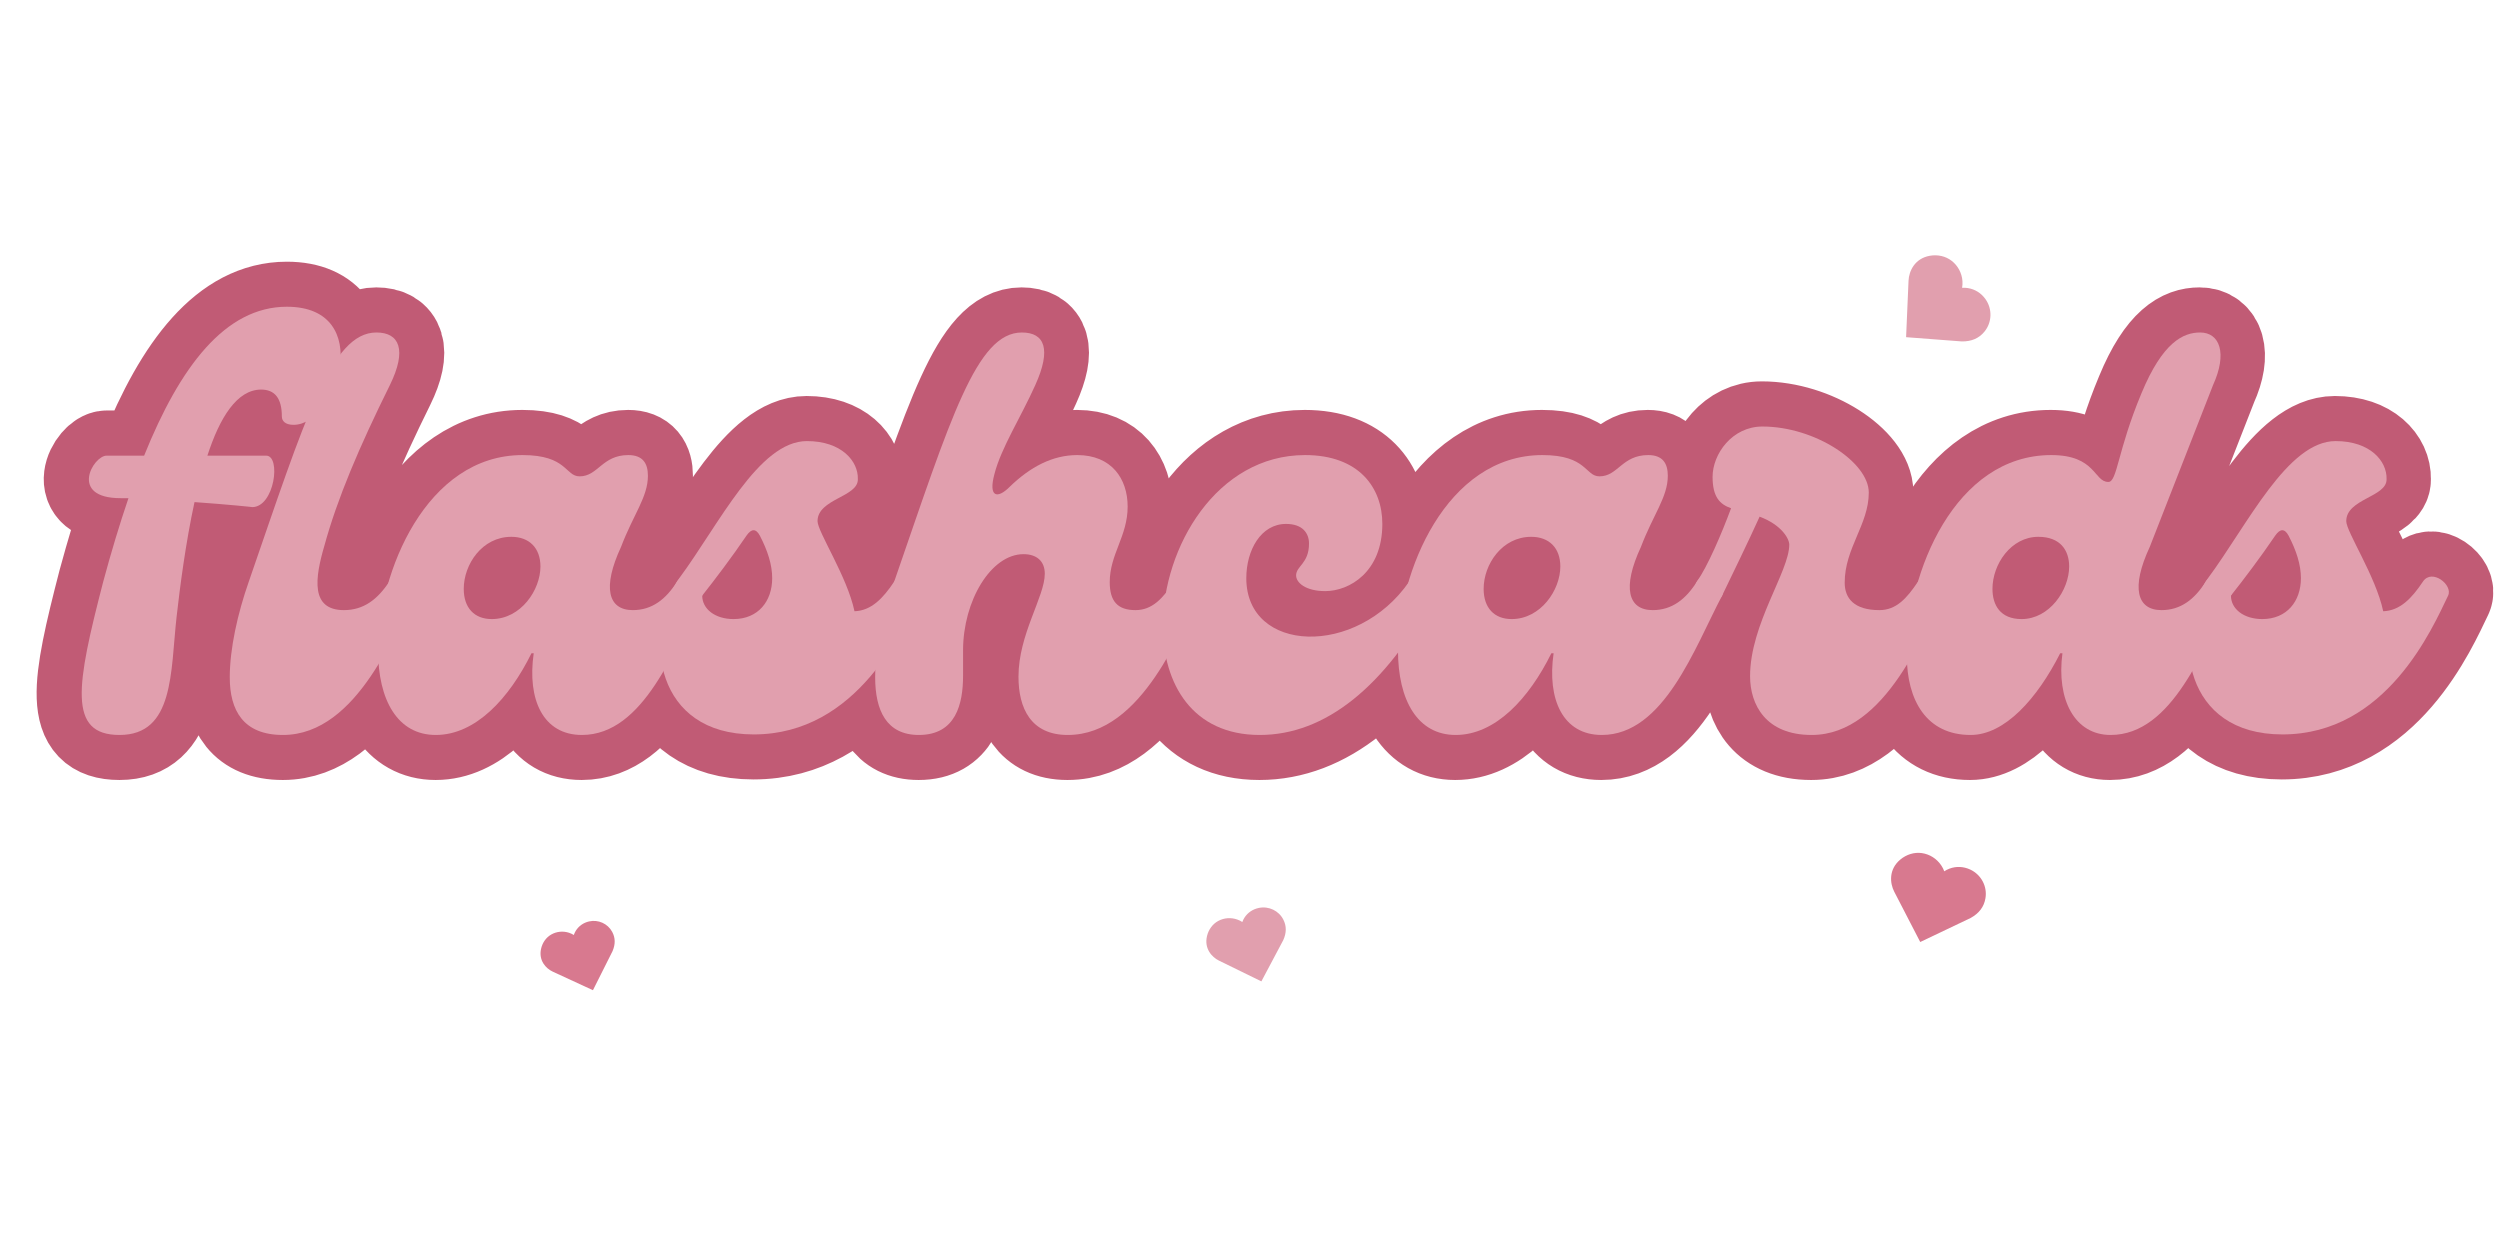 <svg xmlns="http://www.w3.org/2000/svg" xmlns:xlink="http://www.w3.org/1999/xlink" width="500" zoomAndPan="magnify" viewBox="0 0 375 187.5" height="250" preserveAspectRatio="xMidYMid meet" version="1.0"><defs><g/><clipPath id="e31bfdc648"><path d="M 0.5 0 L 374.5 0 L 374.5 187 L 0.5 187 Z M 0.5 0 " clip-rule="nonzero"/></clipPath><clipPath id="13d9b1880f"><path d="M 180 136 L 193 136 L 193 148 L 180 148 Z M 180 136 " clip-rule="nonzero"/></clipPath><clipPath id="40cd4d1428"><path d="M 179.504 138.938 L 191.766 135.02 L 195.066 145.336 L 182.805 149.258 Z M 179.504 138.938 " clip-rule="nonzero"/></clipPath><clipPath id="1c48beed54"><path d="M 181.051 140.406 C 180.605 142.258 181.75 143.559 182.84 144.09 L 189.207 147.207 L 192.488 141.023 C 192.988 139.914 192.992 138.906 192.5 137.941 C 191.824 136.605 190.312 135.883 188.832 136.188 C 187.922 136.371 187.152 136.895 186.664 137.656 C 186.535 137.863 186.426 138.078 186.348 138.301 C 186.117 138.148 185.863 138.023 185.59 137.93 C 184.645 137.594 183.598 137.672 182.723 138.148 C 181.895 138.602 181.285 139.426 181.051 140.406 Z M 181.051 140.406 " clip-rule="nonzero"/></clipPath><clipPath id="4ba1a20742"><path d="M 283 127 L 298 127 L 298 142 L 283 142 Z M 283 127 " clip-rule="nonzero"/></clipPath><clipPath id="c97760baf1"><path d="M 284.605 126.422 L 299.195 131.406 L 295.004 143.684 L 280.414 138.699 Z M 284.605 126.422 " clip-rule="nonzero"/></clipPath><clipPath id="d7908854e4"><path d="M 285.043 128.938 C 283.293 130.398 283.469 132.465 284.137 133.758 L 288.035 141.301 L 295.602 137.695 C 296.875 136.988 297.602 136.02 297.816 134.742 C 298.121 132.973 297.184 131.203 295.539 130.434 C 294.531 129.965 293.422 129.914 292.41 130.301 C 292.137 130.402 291.879 130.535 291.641 130.695 C 291.527 130.383 291.375 130.082 291.18 129.797 C 290.508 128.797 289.449 128.129 288.266 127.961 C 287.148 127.805 285.973 128.16 285.043 128.938 Z M 285.043 128.938 " clip-rule="nonzero"/></clipPath><clipPath id="58c37d6d15"><path d="M 285 38 L 299 38 L 299 52 L 285 52 Z M 285 38 " clip-rule="nonzero"/></clipPath><clipPath id="1ea0aa5355"><path d="M 290.336 35.965 L 300.52 47.543 L 290.777 56.109 L 280.598 44.531 Z M 290.336 35.965 " clip-rule="nonzero"/></clipPath><clipPath id="92f1b8650c"><path d="M 289.469 38.367 C 287.223 38.766 286.348 40.645 286.281 42.098 L 285.914 50.578 L 294.273 51.215 C 295.73 51.23 296.84 50.754 297.664 49.75 C 298.805 48.367 298.875 46.363 297.832 44.883 C 297.191 43.973 296.25 43.379 295.18 43.211 C 294.891 43.164 294.602 43.152 294.316 43.168 C 294.375 42.844 294.391 42.504 294.367 42.16 C 294.281 40.961 293.691 39.852 292.746 39.121 C 291.855 38.43 290.66 38.152 289.469 38.367 Z M 289.469 38.367 " clip-rule="nonzero"/></clipPath><clipPath id="b14e31b057"><path d="M 81 138 L 93 138 L 93 149 L 81 149 Z M 81 138 " clip-rule="nonzero"/></clipPath><clipPath id="2d6d6404b2"><path d="M 79.676 140.992 L 91.078 137.059 L 94.387 146.648 L 82.988 150.586 Z M 79.676 140.992 " clip-rule="nonzero"/></clipPath><clipPath id="cdc01d308c"><path d="M 81.156 142.336 C 80.777 144.078 81.879 145.27 82.91 145.746 L 88.941 148.531 L 91.883 142.668 C 92.328 141.617 92.309 140.672 91.828 139.777 C 91.164 138.543 89.738 137.898 88.355 138.215 C 87.504 138.41 86.797 138.914 86.355 139.637 C 86.238 139.832 86.145 140.039 86.07 140.25 C 85.852 140.113 85.613 140 85.355 139.914 C 84.461 139.621 83.484 139.719 82.676 140.184 C 81.91 140.625 81.355 141.41 81.156 142.336 Z M 81.156 142.336 " clip-rule="nonzero"/></clipPath></defs><g clip-path="url(#e31bfdc648)"><path stroke-linecap="butt" transform="matrix(0.787, 0, 0, 0.787, 11.996, 58.287)" fill="none" stroke-linejoin="miter" d="M 39.428 -15.583 C 27.688 -15.583 19.039 -4.18 12.217 12.774 L 5.081 12.774 C 2.506 12.774 -2.183 20.872 7.741 20.872 L 9.249 20.872 C 7.533 25.899 5.945 31.238 4.431 36.785 C -0.67 56.494 -2.391 66.001 7.533 66.001 C 17.972 66.001 17.243 53.944 18.414 43.504 C 19.039 37.852 20.106 29.516 21.828 21.627 C 27.896 22.043 33.126 22.589 32.813 22.589 C 37.086 22.589 38.361 12.774 35.473 12.774 L 24.274 12.774 C 26.616 5.535 29.926 0.196 34.51 0.196 C 37.086 0.196 38.465 1.784 38.465 5.302 C 38.465 6.16 39.09 6.914 40.708 6.914 C 49.014 6.914 56.383 -15.583 39.428 -15.583 Z M 38.669 66.001 C 53.068 66.001 60.337 45.3 63.746 39.44 C 64.917 37.41 60.65 34.205 58.928 36.785 C 56.69 40.194 54.036 42.223 50.309 42.223 C 43.903 42.223 44.762 36.13 46.558 29.963 C 49.009 20.977 53.172 11.187 59.032 -0.662 C 62.342 -7.381 60.858 -10.685 56.482 -10.685 C 47.838 -10.685 42.941 5.639 32.159 36.785 C 30.025 42.849 28.541 49.567 28.541 55.01 C 28.541 61.312 31.092 66.001 38.669 66.001 Z M 67.785 66.001 C 75.367 66.001 81.773 59.074 86.04 50.43 L 86.457 50.43 C 85.182 59.283 88.283 66.001 95.626 66.001 C 107.47 66.001 113.33 49.359 118.565 39.44 C 119.632 37.41 115.36 34.205 113.772 36.785 C 111.638 40.194 108.954 42.223 105.337 42.223 C 100.648 42.223 99.477 37.956 103.099 30.171 C 105.441 23.974 108.23 20.664 108.23 16.63 C 108.23 14.258 107.262 12.67 104.478 12.67 C 99.477 12.67 98.723 16.734 95.21 16.734 C 92.421 16.734 92.863 12.67 84.323 12.67 C 65.989 12.67 56.799 35.063 56.799 49.909 C 56.799 59.387 60.546 66.001 67.785 66.001 Z M 78.463 43.92 C 75.158 43.92 73.124 41.782 73.124 38.165 C 73.124 33.476 76.642 28.241 82.189 28.241 C 85.598 28.241 87.732 30.379 87.732 33.892 C 87.732 38.373 84.011 43.92 78.463 43.92 Z M 155.135 36.785 C 153.021 39.986 150.783 42.328 147.583 42.432 C 146.173 35.818 140.522 27.278 140.522 25.249 C 140.522 20.977 148.312 20.664 148.208 17.255 C 148.312 13.841 145.107 10.016 138.492 10.016 C 129.328 10.016 121.751 25.899 114.199 36.13 L 113.757 36.785 C 107.351 47.433 109.589 65.897 128.365 65.897 C 148.208 65.897 156.956 45.637 159.948 39.44 C 160.915 37.41 156.851 34.205 155.135 36.785 Z M 124.534 43.92 C 121.021 43.92 118.57 41.99 118.57 39.44 C 121.021 36.339 124.326 31.967 126.986 28.032 C 127.948 26.653 128.807 26.653 129.536 28.032 C 131.045 30.9 131.903 33.58 131.903 36.13 C 131.903 40.507 129.223 43.92 124.534 43.92 Z M 159.848 66.001 C 166.879 66.001 168.259 60.141 168.259 54.698 L 168.259 49.909 C 168.259 40.402 173.598 31.55 179.771 31.55 C 182.242 31.55 183.829 32.826 183.829 35.272 C 183.829 39.648 178.833 46.808 178.833 54.906 C 178.833 60.87 181.175 66.001 188.206 66.001 C 202.605 66.001 209.87 45.3 213.283 39.44 C 214.454 37.41 210.182 34.205 208.465 36.785 C 206.332 39.986 204.327 42.223 201.122 42.223 C 197.713 42.223 196.199 40.507 196.199 36.889 C 196.199 31.55 199.613 28.137 199.613 22.485 C 199.613 17.151 196.537 12.67 190.027 12.67 C 185.313 12.67 181.071 14.908 177.111 18.739 C 174.769 21.106 173.052 20.664 174.223 16.288 C 175.523 11.291 179.25 5.535 182.008 -0.662 C 185.11 -7.485 183.829 -10.685 179.458 -10.685 C 170.809 -10.685 165.917 5.639 155.135 36.785 C 153.001 42.849 151.517 49.567 151.517 55.01 C 151.517 61.312 153.651 66.001 159.848 66.001 Z M 224.795 66.001 C 237.264 66.001 248.672 56.836 258.07 39.44 C 259.246 37.41 254.973 34.205 253.281 36.785 C 243.253 51.289 222.24 50.43 222.24 36.13 C 222.24 30.796 225.003 25.795 229.792 25.795 C 232.997 25.795 234.168 27.591 234.168 29.516 C 234.168 33.371 231.722 33.788 231.722 35.609 C 231.722 36.994 233.543 38.581 237.264 38.581 C 241.849 38.581 248.151 34.959 248.151 25.795 C 248.151 18.868 243.67 12.67 233.439 12.67 C 216.588 12.67 206.332 30.275 206.332 45.196 C 206.332 56.286 211.983 66.001 224.795 66.001 Z M 262.114 66.001 C 269.69 66.001 276.096 59.074 280.368 50.43 L 280.785 50.43 C 279.51 59.283 282.606 66.001 289.95 66.001 C 301.799 66.001 307.659 49.359 312.894 39.44 C 313.961 37.41 309.688 34.205 308.101 36.785 C 305.967 40.194 303.283 42.223 299.665 42.223 C 294.976 42.223 293.805 37.956 297.427 30.171 C 299.769 23.974 302.553 20.664 302.553 16.63 C 302.553 14.258 301.591 12.67 298.807 12.67 C 293.805 12.67 293.051 16.734 289.533 16.734 C 286.749 16.734 287.191 12.67 278.652 12.67 C 260.317 12.67 251.128 35.063 251.128 49.909 C 251.128 59.387 254.874 66.001 262.114 66.001 Z M 272.792 43.92 C 269.482 43.92 267.453 41.782 267.453 38.165 C 267.453 33.476 270.971 28.241 276.513 28.241 C 279.927 28.241 282.06 30.379 282.06 33.892 C 282.06 38.373 278.339 43.92 272.792 43.92 Z M 350.217 36.785 C 348.079 39.986 346.049 42.223 342.874 42.223 C 338.056 42.223 336.259 39.986 336.259 36.994 C 336.259 30.379 340.839 25.899 340.839 19.806 C 340.839 14.05 330.583 7.227 320.555 7.227 C 314.799 7.227 311.078 12.462 311.078 16.838 C 311.078 20.664 312.457 22.043 314.591 22.798 C 312.77 27.72 310.115 33.892 308.081 36.785 C 306.701 38.815 311.494 42.223 312.899 39.44 C 314.591 35.922 318.109 28.658 320.034 24.415 C 324.306 26.003 325.686 28.658 325.686 29.724 C 325.686 34.855 318.213 44.883 318.213 54.802 C 318.213 60.245 321.205 66.001 329.958 66.001 C 344.357 66.001 351.597 45.3 355.006 39.44 C 356.206 37.41 351.934 34.205 350.217 36.785 Z M 360.235 66.001 C 366.745 66.001 372.943 59.074 377.319 50.43 L 377.736 50.43 C 376.565 59.283 380.078 66.001 386.901 66.001 C 398.75 66.001 404.61 49.359 409.845 39.44 C 410.911 37.41 406.639 34.205 405.051 36.785 C 402.918 40.194 400.233 42.223 396.616 42.223 C 391.927 42.223 390.756 37.956 394.373 30.171 L 406.431 -0.662 C 409.195 -6.731 407.706 -10.685 403.985 -10.685 C 400.779 -10.685 396.825 -8.864 392.786 0.925 C 388.176 11.916 388.176 17.801 386.484 17.801 C 383.7 17.801 384.142 12.67 375.602 12.67 C 357.268 12.67 348.079 35.063 348.079 50.842 C 348.079 59.387 351.825 66.001 360.235 66.001 Z M 369.951 43.92 C 365.887 43.92 364.403 41.261 364.403 38.165 C 364.403 33.476 367.921 28.241 373.151 28.241 C 377.319 28.241 379.011 30.796 379.011 33.892 C 379.011 38.373 375.29 43.92 369.951 43.92 Z M 446.409 36.785 C 444.3 39.986 442.062 42.328 438.857 42.432 C 437.453 35.818 431.801 27.278 431.801 25.249 C 431.801 20.977 439.586 20.664 439.482 17.255 C 439.586 13.841 436.386 10.016 429.772 10.016 C 420.607 10.016 413.025 25.899 405.478 36.13 L 405.032 36.785 C 398.626 47.433 400.869 65.897 419.639 65.897 C 439.482 65.897 448.235 45.637 451.227 39.44 C 452.19 37.41 448.131 34.205 446.409 36.785 Z M 415.814 43.92 C 412.301 43.92 409.85 41.99 409.85 39.44 C 412.301 36.339 415.605 31.967 418.26 28.032 C 419.223 26.653 420.086 26.653 420.815 28.032 C 422.324 30.9 423.182 33.58 423.182 36.13 C 423.182 40.507 420.503 43.92 415.814 43.92 Z M 415.814 43.92 " stroke="#c15b75" stroke-width="17.2" stroke-opacity="1" stroke-miterlimit="4"/></g><g fill="#e19fae" fill-opacity="1"><g transform="translate(13.558, 110.245)"><g><path d="M 29.473 -64.234 C 20.234 -64.234 13.434 -55.25 8.062 -41.898 L 2.434 -41.898 C 0.418 -41.898 -3.273 -35.52 4.535 -35.52 L 5.711 -35.52 C 4.367 -31.57 3.105 -27.375 1.93 -23.008 C -2.098 -7.473 -3.441 0 4.367 0 C 12.594 0 12.008 -9.488 12.93 -17.719 C 13.434 -22.168 14.273 -28.719 15.617 -34.93 C 20.402 -34.594 24.52 -34.176 24.266 -34.176 C 27.625 -34.176 28.633 -41.898 26.367 -41.898 L 17.551 -41.898 C 19.398 -47.609 22 -51.809 25.609 -51.809 C 27.625 -51.809 28.719 -50.547 28.719 -47.777 C 28.719 -47.105 29.223 -46.52 30.48 -46.52 C 37.031 -46.52 42.824 -64.234 29.473 -64.234 Z M 29.473 -64.234 "/></g></g></g><g fill="#e19fae" fill-opacity="1"><g transform="translate(35.305, 110.245)"><g><path d="M 7.137 0 C 18.473 0 24.184 -16.289 26.871 -20.906 C 27.793 -22.504 24.434 -25.023 23.09 -23.008 C 21.328 -20.32 19.23 -18.727 16.289 -18.727 C 11.25 -18.727 11.922 -23.512 13.352 -28.383 C 15.281 -35.434 18.559 -43.16 23.176 -52.48 C 25.777 -57.77 24.602 -60.371 21.16 -60.371 C 14.359 -60.371 10.496 -47.527 2.016 -23.008 C 0.336 -18.223 -0.84 -12.93 -0.84 -8.648 C -0.84 -3.695 1.176 0 7.137 0 Z M 7.137 0 "/></g></g></g><g fill="#e19fae" fill-opacity="1"><g transform="translate(56.464, 110.245)"><g><path d="M 8.902 0 C 14.863 0 19.898 -5.457 23.258 -12.258 L 23.594 -12.258 C 22.586 -5.289 25.023 0 30.816 0 C 40.137 0 44.754 -13.098 48.871 -20.906 C 49.707 -22.504 46.352 -25.023 45.09 -23.008 C 43.41 -20.32 41.312 -18.727 38.457 -18.727 C 34.762 -18.727 33.84 -22.082 36.695 -28.215 C 38.543 -33.082 40.723 -35.688 40.723 -38.879 C 40.723 -40.723 39.969 -41.984 37.785 -41.984 C 33.84 -41.984 33.25 -38.793 30.48 -38.793 C 28.297 -38.793 28.633 -41.984 21.914 -41.984 C 7.473 -41.984 0.25 -24.352 0.25 -12.68 C 0.25 -5.207 3.191 0 8.902 0 Z M 17.297 -17.383 C 14.695 -17.383 13.098 -19.062 13.098 -21.914 C 13.098 -25.609 15.871 -29.723 20.234 -29.723 C 22.922 -29.723 24.602 -28.047 24.602 -25.273 C 24.602 -21.746 21.664 -17.383 17.297 -17.383 Z M 17.297 -17.383 "/></g></g></g><g fill="#e19fae" fill-opacity="1"><g transform="translate(99.622, 110.245)"><g><path d="M 34.512 -23.008 C 32.832 -20.488 31.066 -18.641 28.551 -18.559 C 27.457 -23.762 23.008 -30.48 23.008 -32.074 C 23.008 -35.434 29.137 -35.688 29.055 -38.375 C 29.137 -41.059 26.617 -44.082 21.41 -44.082 C 14.191 -44.082 8.23 -31.57 2.266 -23.512 L 1.93 -23.008 C -3.105 -14.609 -1.344 -0.082 13.434 -0.082 C 29.055 -0.082 35.938 -16.039 38.289 -20.906 C 39.047 -22.504 35.855 -25.023 34.512 -23.008 Z M 10.41 -17.383 C 7.641 -17.383 5.711 -18.895 5.711 -20.906 C 7.641 -23.344 10.242 -26.785 12.344 -29.891 C 13.098 -30.984 13.77 -30.984 14.359 -29.891 C 15.535 -27.625 16.207 -25.527 16.207 -23.512 C 16.207 -20.066 14.105 -17.383 10.41 -17.383 Z M 10.41 -17.383 "/></g></g></g><g fill="#e19fae" fill-opacity="1"><g transform="translate(132.116, 110.245)"><g><path d="M 5.711 0 C 11.25 0 12.344 -4.617 12.344 -8.902 L 12.344 -12.68 C 12.344 -20.152 16.543 -27.121 21.41 -27.121 C 23.344 -27.121 24.602 -26.113 24.602 -24.184 C 24.602 -20.738 20.656 -15.113 20.656 -8.734 C 20.656 -4.031 22.504 0 28.047 0 C 39.379 0 45.09 -16.289 47.777 -20.906 C 48.703 -22.504 45.344 -25.023 44 -23.008 C 42.32 -20.488 40.723 -18.727 38.207 -18.727 C 35.52 -18.727 34.344 -20.066 34.344 -22.922 C 34.344 -27.121 37.031 -29.809 37.031 -34.258 C 37.031 -38.457 34.594 -41.984 29.473 -41.984 C 25.777 -41.984 22.418 -40.219 19.312 -37.199 C 17.465 -35.352 16.121 -35.688 17.047 -39.129 C 18.055 -43.074 20.992 -47.609 23.176 -52.48 C 25.609 -57.855 24.602 -60.371 21.16 -60.371 C 14.359 -60.371 10.496 -47.527 2.016 -23.008 C 0.336 -18.223 -0.84 -12.93 -0.84 -8.648 C -0.84 -3.695 0.84 0 5.711 0 Z M 5.711 0 "/></g></g></g><g fill="#e19fae" fill-opacity="1"><g transform="translate(174.183, 110.245)"><g><path d="M 14.777 0 C 24.602 0 33.586 -7.223 40.977 -20.906 C 41.898 -22.504 38.543 -25.023 37.199 -23.008 C 29.305 -11.586 12.762 -12.258 12.762 -23.512 C 12.762 -27.711 14.945 -31.656 18.727 -31.656 C 21.242 -31.656 22.168 -30.227 22.168 -28.719 C 22.168 -25.695 20.234 -25.359 20.234 -23.93 C 20.234 -22.84 21.664 -21.578 24.602 -21.578 C 28.215 -21.578 33.168 -24.434 33.168 -31.656 C 33.168 -37.113 29.641 -41.984 21.578 -41.984 C 8.312 -41.984 0.25 -28.129 0.25 -16.375 C 0.25 -7.641 4.703 0 14.777 0 Z M 14.777 0 "/></g></g></g><g fill="#e19fae" fill-opacity="1"><g transform="translate(209.448, 110.245)"><g><path d="M 8.902 0 C 14.863 0 19.898 -5.457 23.258 -12.258 L 23.594 -12.258 C 22.586 -5.289 25.023 0 30.816 0 C 40.137 0 44.754 -13.098 48.871 -20.906 C 49.707 -22.504 46.352 -25.023 45.09 -23.008 C 43.41 -20.32 41.312 -18.727 38.457 -18.727 C 34.762 -18.727 33.84 -22.082 36.695 -28.215 C 38.543 -33.082 40.723 -35.688 40.723 -38.879 C 40.723 -40.723 39.969 -41.984 37.785 -41.984 C 33.84 -41.984 33.25 -38.793 30.48 -38.793 C 28.297 -38.793 28.633 -41.984 21.914 -41.984 C 7.473 -41.984 0.25 -24.352 0.25 -12.68 C 0.25 -5.207 3.191 0 8.902 0 Z M 17.297 -17.383 C 14.695 -17.383 13.098 -19.062 13.098 -21.914 C 13.098 -25.609 15.871 -29.723 20.234 -29.723 C 22.922 -29.723 24.602 -28.047 24.602 -25.273 C 24.602 -21.746 21.664 -17.383 17.297 -17.383 Z M 17.297 -17.383 "/></g></g></g><g fill="#e19fae" fill-opacity="1"><g transform="translate(252.606, 110.245)"><g><path d="M 35.098 -23.008 C 33.418 -20.488 31.824 -18.727 29.305 -18.727 C 25.527 -18.727 24.098 -20.488 24.098 -22.84 C 24.098 -28.047 27.711 -31.57 27.711 -36.359 C 27.711 -40.891 19.648 -46.266 11.754 -46.266 C 7.223 -46.266 4.281 -42.152 4.281 -38.711 C 4.281 -35.688 5.375 -34.594 7.055 -34.008 C 5.625 -30.145 3.527 -25.273 1.93 -23.008 C 0.84 -21.41 4.617 -18.727 5.711 -20.906 C 7.055 -23.68 9.824 -29.391 11.336 -32.746 C 14.695 -31.488 15.785 -29.391 15.785 -28.551 C 15.785 -24.52 9.906 -16.625 9.906 -8.816 C 9.906 -4.535 12.258 0 19.145 0 C 30.48 0 36.191 -16.289 38.879 -20.906 C 39.801 -22.504 36.441 -25.023 35.098 -23.008 Z M 35.098 -23.008 "/></g></g></g><g fill="#e19fae" fill-opacity="1"><g transform="translate(285.772, 110.245)"><g><path d="M 9.824 0 C 14.945 0 19.816 -5.457 23.258 -12.258 L 23.594 -12.258 C 22.672 -5.289 25.441 0 30.816 0 C 40.137 0 44.754 -13.098 48.871 -20.906 C 49.707 -22.504 46.352 -25.023 45.09 -23.008 C 43.41 -20.32 41.312 -18.727 38.457 -18.727 C 34.762 -18.727 33.84 -22.082 36.695 -28.215 L 46.184 -52.48 C 48.367 -57.266 47.191 -60.371 44.25 -60.371 C 41.73 -60.371 38.625 -58.945 35.434 -51.219 C 31.824 -42.57 31.824 -37.953 30.48 -37.953 C 28.297 -37.953 28.633 -41.984 21.914 -41.984 C 7.473 -41.984 0.25 -24.352 0.25 -11.922 C 0.25 -5.207 3.191 0 9.824 0 Z M 17.465 -17.383 C 14.273 -17.383 13.098 -19.48 13.098 -21.914 C 13.098 -25.609 15.871 -29.723 19.984 -29.723 C 23.258 -29.723 24.602 -27.711 24.602 -25.273 C 24.602 -21.746 21.664 -17.383 17.465 -17.383 Z M 17.465 -17.383 "/></g></g></g><g fill="#e19fae" fill-opacity="1"><g transform="translate(328.93, 110.245)"><g><path d="M 34.512 -23.008 C 32.832 -20.488 31.066 -18.641 28.551 -18.559 C 27.457 -23.762 23.008 -30.48 23.008 -32.074 C 23.008 -35.434 29.137 -35.688 29.055 -38.375 C 29.137 -41.059 26.617 -44.082 21.41 -44.082 C 14.191 -44.082 8.23 -31.57 2.266 -23.512 L 1.93 -23.008 C -3.105 -14.609 -1.344 -0.082 13.434 -0.082 C 29.055 -0.082 35.938 -16.039 38.289 -20.906 C 39.047 -22.504 35.855 -25.023 34.512 -23.008 Z M 10.41 -17.383 C 7.641 -17.383 5.711 -18.895 5.711 -20.906 C 7.641 -23.344 10.242 -26.785 12.344 -29.891 C 13.098 -30.984 13.77 -30.984 14.359 -29.891 C 15.535 -27.625 16.207 -25.527 16.207 -23.512 C 16.207 -20.066 14.105 -17.383 10.41 -17.383 Z M 10.41 -17.383 "/></g></g></g><g clip-path="url(#13d9b1880f)"><g clip-path="url(#40cd4d1428)"><g clip-path="url(#1c48beed54)"><path fill="#e19fae" d="M 180.07 138.934 L 191.699 135.215 L 194.945 145.375 L 183.32 149.09 Z M 180.07 138.934 " fill-opacity="1" fill-rule="nonzero"/></g></g></g><g clip-path="url(#4ba1a20742)"><g clip-path="url(#c97760baf1)"><g clip-path="url(#d7908854e4)"><path fill="#d8798f" d="M 285.156 126.82 L 298.992 131.547 L 294.863 143.633 L 281.027 138.906 Z M 285.156 126.82 " fill-opacity="1" fill-rule="nonzero"/></g></g></g><g clip-path="url(#58c37d6d15)"><g clip-path="url(#1ea0aa5355)"><g clip-path="url(#92f1b8650c)"><path fill="#e19fae" d="M 290.617 36.586 L 300.27 47.562 L 290.68 55.996 L 281.023 45.02 Z M 290.617 36.586 " fill-opacity="1" fill-rule="nonzero"/></g></g></g><g clip-path="url(#b14e31b057)"><g clip-path="url(#2d6d6404b2)"><g clip-path="url(#cdc01d308c)"><path fill="#d8798f" d="M 80.207 140.973 L 91.02 137.242 L 94.277 146.688 L 83.469 150.418 Z M 80.207 140.973 " fill-opacity="1" fill-rule="nonzero"/></g></g></g></svg>